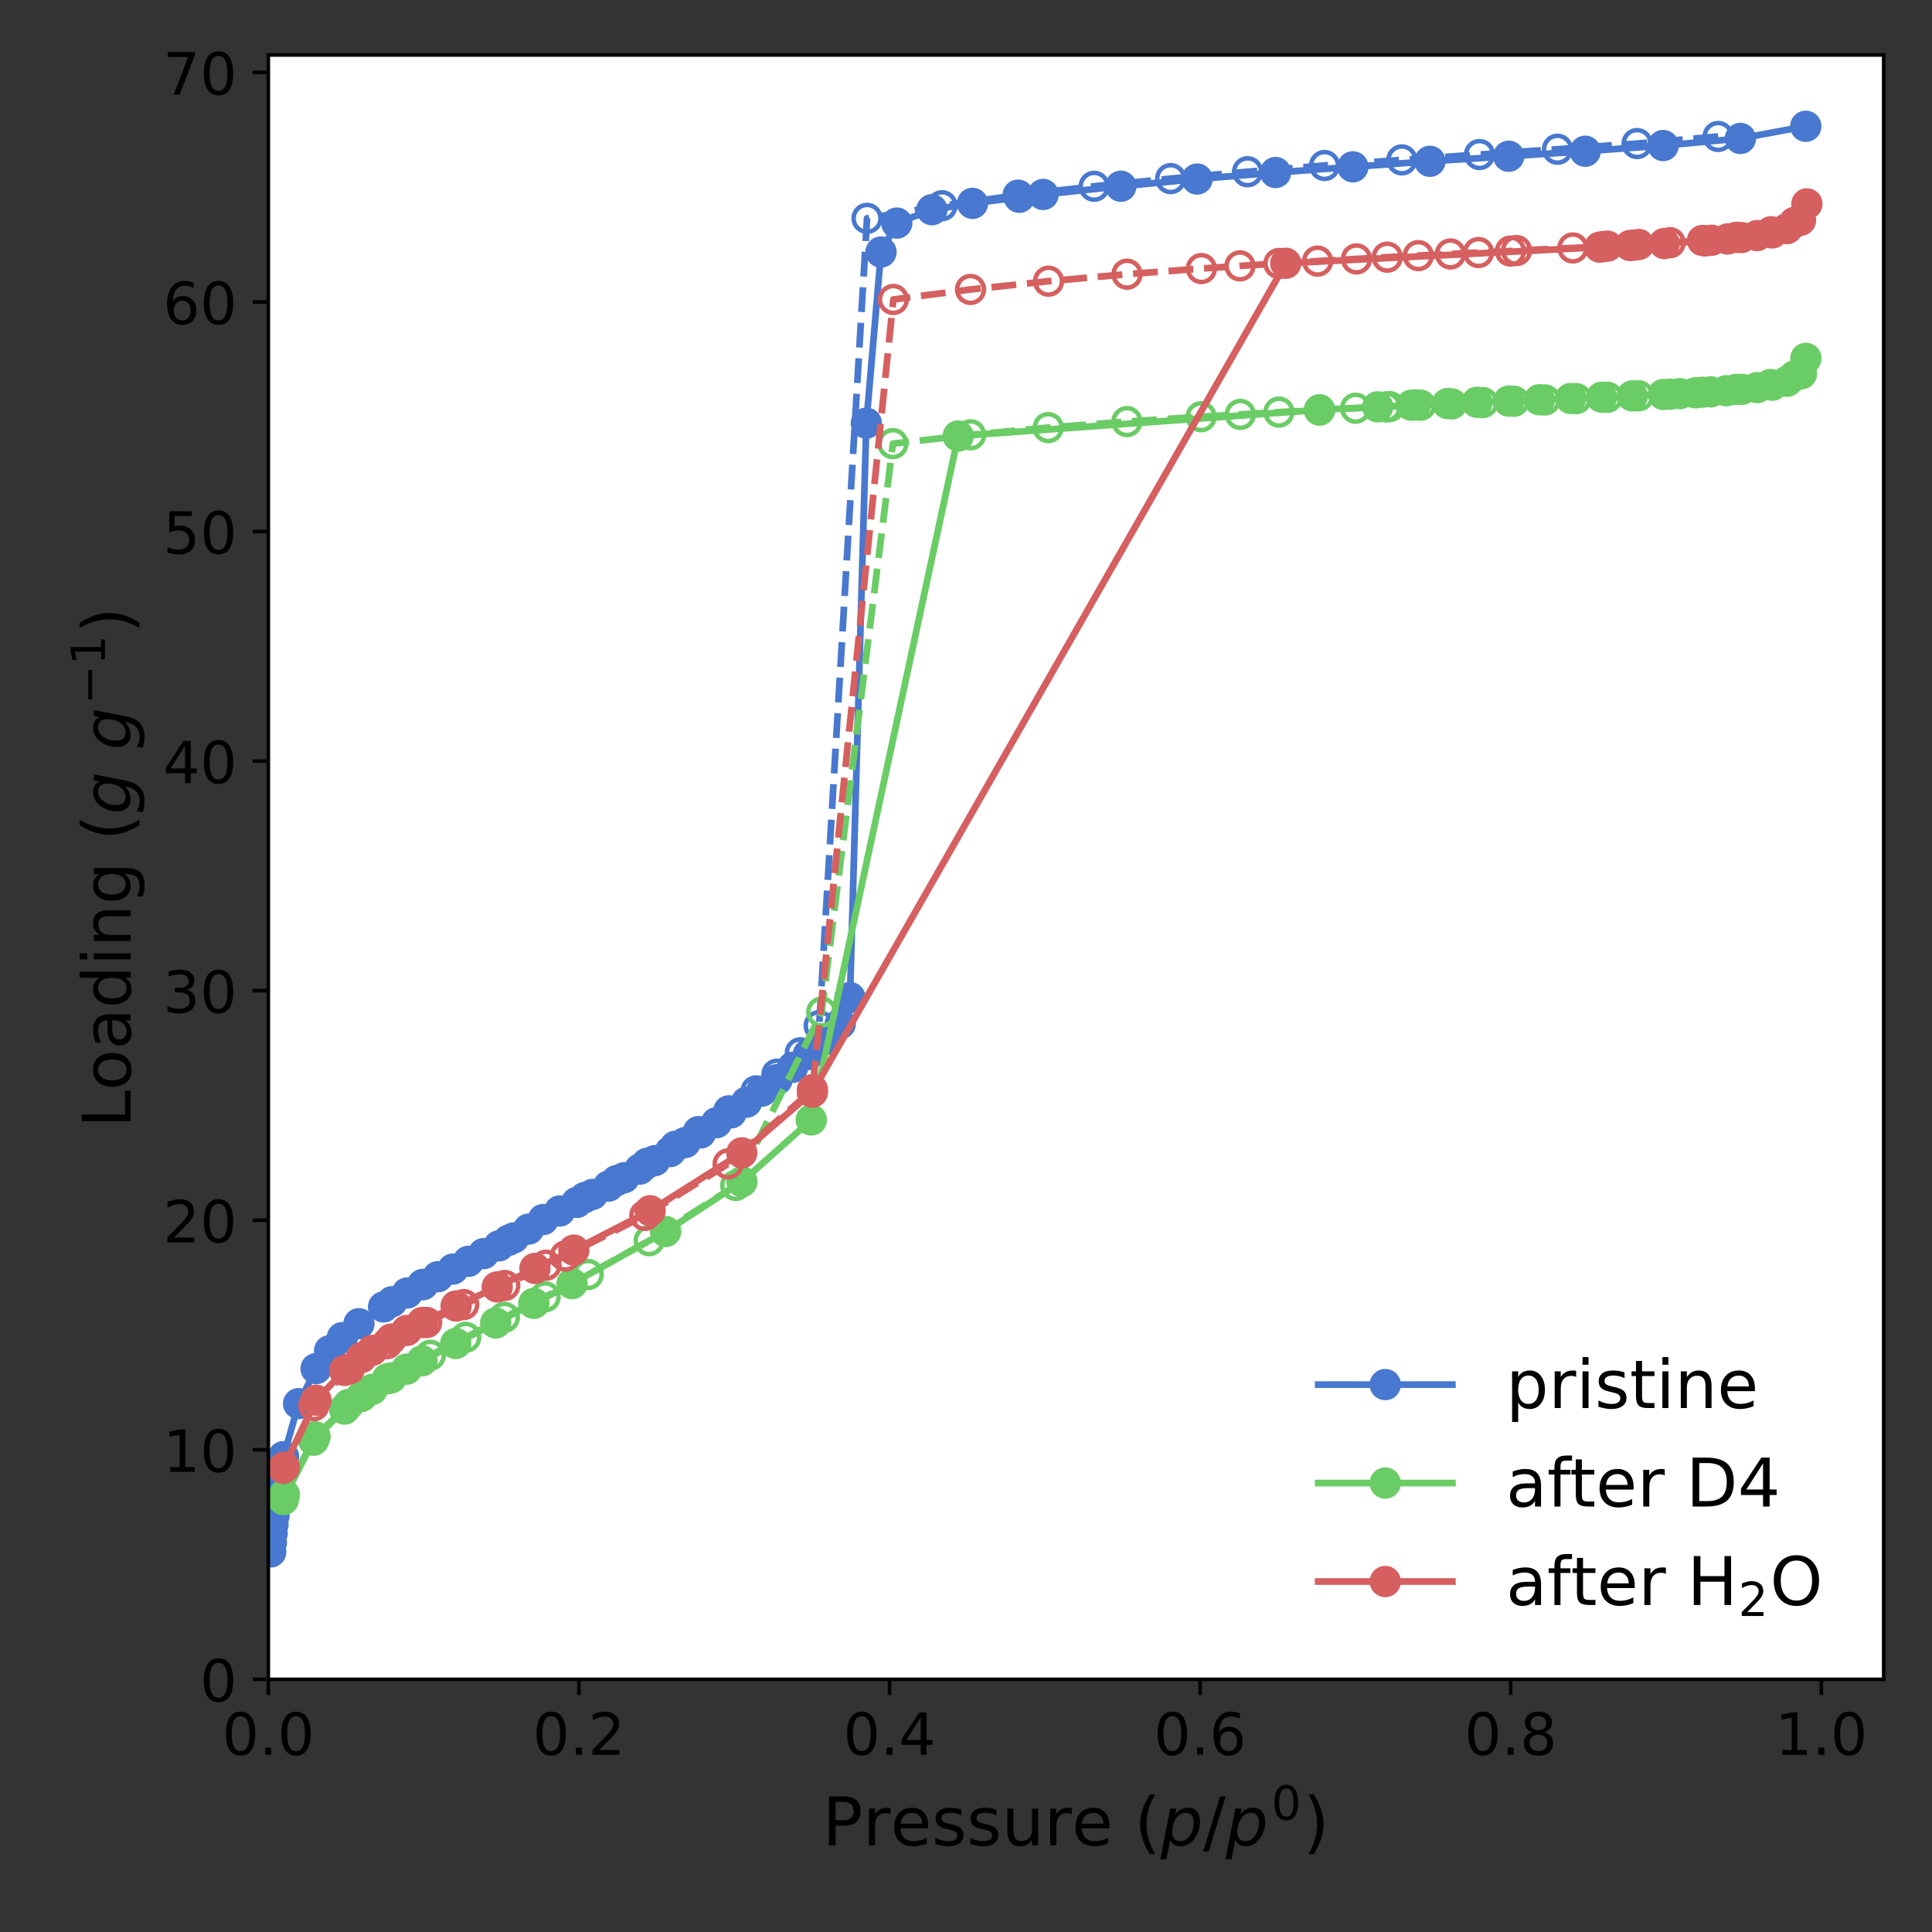 <?xml version="1.0" encoding="utf-8" standalone="no"?>
<!DOCTYPE svg PUBLIC "-//W3C//DTD SVG 1.1//EN"
  "http://www.w3.org/Graphics/SVG/1.1/DTD/svg11.dtd">
<!-- Created with matplotlib (https://matplotlib.org/) -->
<svg height="432pt" version="1.1" viewBox="0 0 432 432" width="432pt" xmlns="http://www.w3.org/2000/svg" xmlns:xlink="http://www.w3.org/1999/xlink">
 <rect x="0" y="0" width="432" height="432" fill="#333333" stroke="none"/>
 <defs>
  <style type="text/css">*{stroke-linecap:butt;stroke-linejoin:round;}</style>
 </defs>
 <g id="figure_1">
  <g id="patch_1">
   <path d="M 0 432 
L 432 432 
L 432 0 
L 0 0 
z
" style="fill:none;"/>
  </g>
  <g id="axes_1">
   <g id="patch_2">
    <path d="M 60 375.5 
L 421.2 375.5 
L 421.2 12.298 
L 60 12.298 
z
" style="fill:#ffffff;"/>
   </g>
   <g id="matplotlib.axis_1">
    <g id="xtick_1">
     <g id="line2d_1">
      <defs>
       <path d="M 0 0 
L 0 3.5 
" id="ma6c2a02200" style="stroke:#000000;stroke-width:0.8;"/>
      </defs>
      <g>
       <use style="stroke:#000000;stroke-width:0.8;" x="60" xlink:href="#ma6c2a02200" y="375.5"/>
      </g>
     </g>
     <g id="text_1">
      <!-- 0.0 -->
      <g transform="translate(49.663 392.378)scale(0.13 -0.13)">
       <defs>
        <path d="M 31.781 66.406 
Q 24.172 66.406 20.328 58.906 
Q 16.5 51.422 16.5 36.375 
Q 16.5 21.391 20.328 13.891 
Q 24.172 6.391 31.781 6.391 
Q 39.453 6.391 43.281 13.891 
Q 47.125 21.391 47.125 36.375 
Q 47.125 51.422 43.281 58.906 
Q 39.453 66.406 31.781 66.406 
z
M 31.781 74.219 
Q 44.047 74.219 50.516 64.516 
Q 56.984 54.828 56.984 36.375 
Q 56.984 17.969 50.516 8.266 
Q 44.047 -1.422 31.781 -1.422 
Q 19.531 -1.422 13.062 8.266 
Q 6.594 17.969 6.594 36.375 
Q 6.594 54.828 13.062 64.516 
Q 19.531 74.219 31.781 74.219 
z
" id="DejaVuSans-48"/>
        <path d="M 10.688 12.406 
L 21 12.406 
L 21 0 
L 10.688 0 
z
" id="DejaVuSans-46"/>
       </defs>
       <use xlink:href="#DejaVuSans-48"/>
       <use x="63.623" xlink:href="#DejaVuSans-46"/>
       <use x="95.41" xlink:href="#DejaVuSans-48"/>
      </g>
     </g>
    </g>
    <g id="xtick_2">
     <g id="line2d_2">
      <g>
       <use style="stroke:#000000;stroke-width:0.8;" x="129.45" xlink:href="#ma6c2a02200" y="375.5"/>
      </g>
     </g>
     <g id="text_2">
      <!-- 0.2 -->
      <g transform="translate(119.113 392.378)scale(0.13 -0.13)">
       <defs>
        <path d="M 19.188 8.297 
L 53.609 8.297 
L 53.609 0 
L 7.328 0 
L 7.328 8.297 
Q 12.938 14.109 22.625 23.891 
Q 32.328 33.688 34.812 36.531 
Q 39.547 41.844 41.422 45.531 
Q 43.312 49.219 43.312 52.781 
Q 43.312 58.594 39.234 62.25 
Q 35.156 65.922 28.609 65.922 
Q 23.969 65.922 18.812 64.312 
Q 13.672 62.703 7.812 59.422 
L 7.812 69.391 
Q 13.766 71.781 18.938 73 
Q 24.125 74.219 28.422 74.219 
Q 39.75 74.219 46.484 68.547 
Q 53.219 62.891 53.219 53.422 
Q 53.219 48.922 51.531 44.891 
Q 49.859 40.875 45.406 35.406 
Q 44.188 33.984 37.641 27.219 
Q 31.109 20.453 19.188 8.297 
z
" id="DejaVuSans-50"/>
       </defs>
       <use xlink:href="#DejaVuSans-48"/>
       <use x="63.623" xlink:href="#DejaVuSans-46"/>
       <use x="95.41" xlink:href="#DejaVuSans-50"/>
      </g>
     </g>
    </g>
    <g id="xtick_3">
     <g id="line2d_3">
      <g>
       <use style="stroke:#000000;stroke-width:0.8;" x="198.9" xlink:href="#ma6c2a02200" y="375.5"/>
      </g>
     </g>
     <g id="text_3">
      <!-- 0.4 -->
      <g transform="translate(188.563 392.378)scale(0.13 -0.13)">
       <defs>
        <path d="M 37.797 64.312 
L 12.891 25.391 
L 37.797 25.391 
z
M 35.203 72.906 
L 47.609 72.906 
L 47.609 25.391 
L 58.016 25.391 
L 58.016 17.188 
L 47.609 17.188 
L 47.609 0 
L 37.797 0 
L 37.797 17.188 
L 4.891 17.188 
L 4.891 26.703 
z
" id="DejaVuSans-52"/>
       </defs>
       <use xlink:href="#DejaVuSans-48"/>
       <use x="63.623" xlink:href="#DejaVuSans-46"/>
       <use x="95.41" xlink:href="#DejaVuSans-52"/>
      </g>
     </g>
    </g>
    <g id="xtick_4">
     <g id="line2d_4">
      <g>
       <use style="stroke:#000000;stroke-width:0.8;" x="268.35" xlink:href="#ma6c2a02200" y="375.5"/>
      </g>
     </g>
     <g id="text_4">
      <!-- 0.6 -->
      <g transform="translate(258.013 392.378)scale(0.13 -0.13)">
       <defs>
        <path d="M 33.016 40.375 
Q 26.375 40.375 22.484 35.828 
Q 18.609 31.297 18.609 23.391 
Q 18.609 15.531 22.484 10.953 
Q 26.375 6.391 33.016 6.391 
Q 39.656 6.391 43.531 10.953 
Q 47.406 15.531 47.406 23.391 
Q 47.406 31.297 43.531 35.828 
Q 39.656 40.375 33.016 40.375 
z
M 52.594 71.297 
L 52.594 62.312 
Q 48.875 64.062 45.094 64.984 
Q 41.312 65.922 37.594 65.922 
Q 27.828 65.922 22.672 59.328 
Q 17.531 52.734 16.797 39.406 
Q 19.672 43.656 24.016 45.922 
Q 28.375 48.188 33.594 48.188 
Q 44.578 48.188 50.953 41.516 
Q 57.328 34.859 57.328 23.391 
Q 57.328 12.156 50.688 5.359 
Q 44.047 -1.422 33.016 -1.422 
Q 20.359 -1.422 13.672 8.266 
Q 6.984 17.969 6.984 36.375 
Q 6.984 53.656 15.188 63.938 
Q 23.391 74.219 37.203 74.219 
Q 40.922 74.219 44.703 73.484 
Q 48.484 72.75 52.594 71.297 
z
" id="DejaVuSans-54"/>
       </defs>
       <use xlink:href="#DejaVuSans-48"/>
       <use x="63.623" xlink:href="#DejaVuSans-46"/>
       <use x="95.41" xlink:href="#DejaVuSans-54"/>
      </g>
     </g>
    </g>
    <g id="xtick_5">
     <g id="line2d_5">
      <g>
       <use style="stroke:#000000;stroke-width:0.8;" x="337.8" xlink:href="#ma6c2a02200" y="375.5"/>
      </g>
     </g>
     <g id="text_5">
      <!-- 0.8 -->
      <g transform="translate(327.463 392.378)scale(0.13 -0.13)">
       <defs>
        <path d="M 31.781 34.625 
Q 24.75 34.625 20.719 30.859 
Q 16.703 27.094 16.703 20.516 
Q 16.703 13.922 20.719 10.156 
Q 24.75 6.391 31.781 6.391 
Q 38.812 6.391 42.859 10.172 
Q 46.922 13.969 46.922 20.516 
Q 46.922 27.094 42.891 30.859 
Q 38.875 34.625 31.781 34.625 
z
M 21.922 38.812 
Q 15.578 40.375 12.031 44.719 
Q 8.5 49.078 8.5 55.328 
Q 8.5 64.062 14.719 69.141 
Q 20.953 74.219 31.781 74.219 
Q 42.672 74.219 48.875 69.141 
Q 55.078 64.062 55.078 55.328 
Q 55.078 49.078 51.531 44.719 
Q 48 40.375 41.703 38.812 
Q 48.828 37.156 52.797 32.312 
Q 56.781 27.484 56.781 20.516 
Q 56.781 9.906 50.312 4.234 
Q 43.844 -1.422 31.781 -1.422 
Q 19.734 -1.422 13.25 4.234 
Q 6.781 9.906 6.781 20.516 
Q 6.781 27.484 10.781 32.312 
Q 14.797 37.156 21.922 38.812 
z
M 18.312 54.391 
Q 18.312 48.734 21.844 45.562 
Q 25.391 42.391 31.781 42.391 
Q 38.141 42.391 41.719 45.562 
Q 45.312 48.734 45.312 54.391 
Q 45.312 60.062 41.719 63.234 
Q 38.141 66.406 31.781 66.406 
Q 25.391 66.406 21.844 63.234 
Q 18.312 60.062 18.312 54.391 
z
" id="DejaVuSans-56"/>
       </defs>
       <use xlink:href="#DejaVuSans-48"/>
       <use x="63.623" xlink:href="#DejaVuSans-46"/>
       <use x="95.41" xlink:href="#DejaVuSans-56"/>
      </g>
     </g>
    </g>
    <g id="xtick_6">
     <g id="line2d_6">
      <g>
       <use style="stroke:#000000;stroke-width:0.8;" x="407.25" xlink:href="#ma6c2a02200" y="375.5"/>
      </g>
     </g>
     <g id="text_6">
      <!-- 1.0 -->
      <g transform="translate(396.913 392.378)scale(0.13 -0.13)">
       <defs>
        <path d="M 12.406 8.297 
L 28.516 8.297 
L 28.516 63.922 
L 10.984 60.406 
L 10.984 69.391 
L 28.422 72.906 
L 38.281 72.906 
L 38.281 8.297 
L 54.391 8.297 
L 54.391 0 
L 12.406 0 
z
" id="DejaVuSans-49"/>
       </defs>
       <use xlink:href="#DejaVuSans-49"/>
       <use x="63.623" xlink:href="#DejaVuSans-46"/>
       <use x="95.41" xlink:href="#DejaVuSans-48"/>
      </g>
     </g>
    </g>
    <g id="text_7">
     <!-- Pressure ($p/p^0$) -->
     <g transform="translate(183.9 412.732)scale(0.15 -0.15)">
      <defs>
       <path d="M 19.672 64.797 
L 19.672 37.406 
L 32.078 37.406 
Q 38.969 37.406 42.719 40.969 
Q 46.484 44.531 46.484 51.125 
Q 46.484 57.672 42.719 61.234 
Q 38.969 64.797 32.078 64.797 
z
M 9.812 72.906 
L 32.078 72.906 
Q 44.344 72.906 50.609 67.359 
Q 56.891 61.812 56.891 51.125 
Q 56.891 40.328 50.609 34.812 
Q 44.344 29.297 32.078 29.297 
L 19.672 29.297 
L 19.672 0 
L 9.812 0 
z
" id="DejaVuSans-80"/>
       <path d="M 41.109 46.297 
Q 39.594 47.172 37.812 47.578 
Q 36.031 48 33.891 48 
Q 26.266 48 22.188 43.047 
Q 18.109 38.094 18.109 28.812 
L 18.109 0 
L 9.078 0 
L 9.078 54.688 
L 18.109 54.688 
L 18.109 46.188 
Q 20.953 51.172 25.484 53.578 
Q 30.031 56 36.531 56 
Q 37.453 56 38.578 55.875 
Q 39.703 55.766 41.062 55.516 
z
" id="DejaVuSans-114"/>
       <path d="M 56.203 29.594 
L 56.203 25.203 
L 14.891 25.203 
Q 15.484 15.922 20.484 11.062 
Q 25.484 6.203 34.422 6.203 
Q 39.594 6.203 44.453 7.469 
Q 49.312 8.734 54.109 11.281 
L 54.109 2.781 
Q 49.266 0.734 44.188 -0.344 
Q 39.109 -1.422 33.891 -1.422 
Q 20.797 -1.422 13.156 6.188 
Q 5.516 13.812 5.516 26.812 
Q 5.516 40.234 12.766 48.109 
Q 20.016 56 32.328 56 
Q 43.359 56 49.781 48.891 
Q 56.203 41.797 56.203 29.594 
z
M 47.219 32.234 
Q 47.125 39.594 43.094 43.984 
Q 39.062 48.391 32.422 48.391 
Q 24.906 48.391 20.391 44.141 
Q 15.875 39.891 15.188 32.172 
z
" id="DejaVuSans-101"/>
       <path d="M 44.281 53.078 
L 44.281 44.578 
Q 40.484 46.531 36.375 47.5 
Q 32.281 48.484 27.875 48.484 
Q 21.188 48.484 17.844 46.438 
Q 14.5 44.391 14.5 40.281 
Q 14.5 37.156 16.891 35.375 
Q 19.281 33.594 26.516 31.984 
L 29.594 31.297 
Q 39.156 29.25 43.188 25.516 
Q 47.219 21.781 47.219 15.094 
Q 47.219 7.469 41.188 3.016 
Q 35.156 -1.422 24.609 -1.422 
Q 20.219 -1.422 15.453 -0.562 
Q 10.688 0.297 5.422 2 
L 5.422 11.281 
Q 10.406 8.688 15.234 7.391 
Q 20.062 6.109 24.812 6.109 
Q 31.156 6.109 34.562 8.281 
Q 37.984 10.453 37.984 14.406 
Q 37.984 18.062 35.516 20.016 
Q 33.062 21.969 24.703 23.781 
L 21.578 24.516 
Q 13.234 26.266 9.516 29.906 
Q 5.812 33.547 5.812 39.891 
Q 5.812 47.609 11.281 51.797 
Q 16.75 56 26.812 56 
Q 31.781 56 36.172 55.266 
Q 40.578 54.547 44.281 53.078 
z
" id="DejaVuSans-115"/>
       <path d="M 8.5 21.578 
L 8.5 54.688 
L 17.484 54.688 
L 17.484 21.922 
Q 17.484 14.156 20.5 10.266 
Q 23.531 6.391 29.594 6.391 
Q 36.859 6.391 41.078 11.031 
Q 45.312 15.672 45.312 23.688 
L 45.312 54.688 
L 54.297 54.688 
L 54.297 0 
L 45.312 0 
L 45.312 8.406 
Q 42.047 3.422 37.719 1 
Q 33.406 -1.422 27.688 -1.422 
Q 18.266 -1.422 13.375 4.438 
Q 8.5 10.297 8.5 21.578 
z
M 31.109 56 
z
" id="DejaVuSans-117"/>
       <path id="DejaVuSans-32"/>
       <path d="M 31 75.875 
Q 24.469 64.656 21.281 53.656 
Q 18.109 42.672 18.109 31.391 
Q 18.109 20.125 21.312 9.062 
Q 24.516 -2 31 -13.188 
L 23.188 -13.188 
Q 15.875 -1.703 12.234 9.375 
Q 8.594 20.453 8.594 31.391 
Q 8.594 42.281 12.203 53.312 
Q 15.828 64.359 23.188 75.875 
z
" id="DejaVuSans-40"/>
       <path d="M 49.609 33.688 
Q 49.609 40.875 46.484 44.672 
Q 43.359 48.484 37.5 48.484 
Q 33.5 48.484 29.859 46.438 
Q 26.219 44.391 23.391 40.484 
Q 20.609 36.625 18.938 31.156 
Q 17.281 25.688 17.281 20.312 
Q 17.281 13.484 20.406 9.797 
Q 23.531 6.109 29.297 6.109 
Q 33.547 6.109 37.188 8.109 
Q 40.828 10.109 43.406 13.922 
Q 46.188 17.922 47.891 23.344 
Q 49.609 28.766 49.609 33.688 
z
M 21.781 46.391 
Q 25.391 51.125 30.297 53.562 
Q 35.203 56 41.219 56 
Q 49.609 56 54.25 50.5 
Q 58.891 45.016 58.891 35.109 
Q 58.891 27 56 19.656 
Q 53.125 12.312 47.703 6.5 
Q 44.094 2.641 39.547 0.609 
Q 35.016 -1.422 29.984 -1.422 
Q 24.172 -1.422 20.219 1 
Q 16.266 3.422 14.312 8.203 
L 8.688 -20.797 
L -0.297 -20.797 
L 14.406 54.688 
L 23.391 54.688 
z
" id="DejaVuSans-Oblique-112"/>
       <path d="M 25.391 72.906 
L 33.688 72.906 
L 8.297 -9.281 
L 0 -9.281 
z
" id="DejaVuSans-47"/>
       <path d="M 8.016 75.875 
L 15.828 75.875 
Q 23.141 64.359 26.781 53.312 
Q 30.422 42.281 30.422 31.391 
Q 30.422 20.453 26.781 9.375 
Q 23.141 -1.703 15.828 -13.188 
L 8.016 -13.188 
Q 14.5 -2 17.703 9.062 
Q 20.906 20.125 20.906 31.391 
Q 20.906 42.672 17.703 53.656 
Q 14.5 64.656 8.016 75.875 
z
" id="DejaVuSans-41"/>
      </defs>
      <use transform="translate(0 0.766)" xlink:href="#DejaVuSans-80"/>
      <use transform="translate(60.303 0.766)" xlink:href="#DejaVuSans-114"/>
      <use transform="translate(101.416 0.766)" xlink:href="#DejaVuSans-101"/>
      <use transform="translate(162.939 0.766)" xlink:href="#DejaVuSans-115"/>
      <use transform="translate(215.039 0.766)" xlink:href="#DejaVuSans-115"/>
      <use transform="translate(267.139 0.766)" xlink:href="#DejaVuSans-117"/>
      <use transform="translate(330.518 0.766)" xlink:href="#DejaVuSans-114"/>
      <use transform="translate(371.631 0.766)" xlink:href="#DejaVuSans-101"/>
      <use transform="translate(433.154 0.766)" xlink:href="#DejaVuSans-32"/>
      <use transform="translate(464.941 0.766)" xlink:href="#DejaVuSans-40"/>
      <use transform="translate(503.955 0.766)" xlink:href="#DejaVuSans-Oblique-112"/>
      <use transform="translate(567.432 0.766)" xlink:href="#DejaVuSans-47"/>
      <use transform="translate(601.123 0.766)" xlink:href="#DejaVuSans-Oblique-112"/>
      <use transform="translate(669.25 39.047)scale(0.7)" xlink:href="#DejaVuSans-48"/>
      <use transform="translate(716.52 0.766)" xlink:href="#DejaVuSans-41"/>
     </g>
    </g>
   </g>
   <g id="matplotlib.axis_2">
    <g id="ytick_1">
     <g id="line2d_7">
      <defs>
       <path d="M 0 0 
L -3.5 0 
" id="mb583b7cf20" style="stroke:#000000;stroke-width:0.8;"/>
      </defs>
      <g>
       <use style="stroke:#000000;stroke-width:0.8;" x="60" xlink:href="#mb583b7cf20" y="375.5"/>
      </g>
     </g>
     <g id="text_8">
      <!-- 0 -->
      <g transform="translate(44.729 380.439)scale(0.13 -0.13)">
       <use xlink:href="#DejaVuSans-48"/>
      </g>
     </g>
    </g>
    <g id="ytick_2">
     <g id="line2d_8">
      <g>
       <use style="stroke:#000000;stroke-width:0.8;" x="60" xlink:href="#mb583b7cf20" y="324.171"/>
      </g>
     </g>
     <g id="text_9">
      <!-- 10 -->
      <g transform="translate(36.458 329.11)scale(0.13 -0.13)">
       <use xlink:href="#DejaVuSans-49"/>
       <use x="63.623" xlink:href="#DejaVuSans-48"/>
      </g>
     </g>
    </g>
    <g id="ytick_3">
     <g id="line2d_9">
      <g>
       <use style="stroke:#000000;stroke-width:0.8;" x="60" xlink:href="#mb583b7cf20" y="272.842"/>
      </g>
     </g>
     <g id="text_10">
      <!-- 20 -->
      <g transform="translate(36.458 277.781)scale(0.13 -0.13)">
       <use xlink:href="#DejaVuSans-50"/>
       <use x="63.623" xlink:href="#DejaVuSans-48"/>
      </g>
     </g>
    </g>
    <g id="ytick_4">
     <g id="line2d_10">
      <g>
       <use style="stroke:#000000;stroke-width:0.8;" x="60" xlink:href="#mb583b7cf20" y="221.513"/>
      </g>
     </g>
     <g id="text_11">
      <!-- 30 -->
      <g transform="translate(36.458 226.452)scale(0.13 -0.13)">
       <defs>
        <path d="M 40.578 39.312 
Q 47.656 37.797 51.625 33 
Q 55.609 28.219 55.609 21.188 
Q 55.609 10.406 48.188 4.484 
Q 40.766 -1.422 27.094 -1.422 
Q 22.516 -1.422 17.656 -0.516 
Q 12.797 0.391 7.625 2.203 
L 7.625 11.719 
Q 11.719 9.328 16.594 8.109 
Q 21.484 6.891 26.812 6.891 
Q 36.078 6.891 40.938 10.547 
Q 45.797 14.203 45.797 21.188 
Q 45.797 27.641 41.281 31.266 
Q 36.766 34.906 28.719 34.906 
L 20.219 34.906 
L 20.219 43.016 
L 29.109 43.016 
Q 36.375 43.016 40.234 45.922 
Q 44.094 48.828 44.094 54.297 
Q 44.094 59.906 40.109 62.906 
Q 36.141 65.922 28.719 65.922 
Q 24.656 65.922 20.016 65.031 
Q 15.375 64.156 9.812 62.312 
L 9.812 71.094 
Q 15.438 72.656 20.344 73.438 
Q 25.25 74.219 29.594 74.219 
Q 40.828 74.219 47.359 69.109 
Q 53.906 64.016 53.906 55.328 
Q 53.906 49.266 50.438 45.094 
Q 46.969 40.922 40.578 39.312 
z
" id="DejaVuSans-51"/>
       </defs>
       <use xlink:href="#DejaVuSans-51"/>
       <use x="63.623" xlink:href="#DejaVuSans-48"/>
      </g>
     </g>
    </g>
    <g id="ytick_5">
     <g id="line2d_11">
      <g>
       <use style="stroke:#000000;stroke-width:0.8;" x="60" xlink:href="#mb583b7cf20" y="170.184"/>
      </g>
     </g>
     <g id="text_12">
      <!-- 40 -->
      <g transform="translate(36.458 175.123)scale(0.13 -0.13)">
       <use xlink:href="#DejaVuSans-52"/>
       <use x="63.623" xlink:href="#DejaVuSans-48"/>
      </g>
     </g>
    </g>
    <g id="ytick_6">
     <g id="line2d_12">
      <g>
       <use style="stroke:#000000;stroke-width:0.8;" x="60" xlink:href="#mb583b7cf20" y="118.856"/>
      </g>
     </g>
     <g id="text_13">
      <!-- 50 -->
      <g transform="translate(36.458 123.794)scale(0.13 -0.13)">
       <defs>
        <path d="M 10.797 72.906 
L 49.516 72.906 
L 49.516 64.594 
L 19.828 64.594 
L 19.828 46.734 
Q 21.969 47.469 24.109 47.828 
Q 26.266 48.188 28.422 48.188 
Q 40.625 48.188 47.75 41.5 
Q 54.891 34.812 54.891 23.391 
Q 54.891 11.625 47.562 5.094 
Q 40.234 -1.422 26.906 -1.422 
Q 22.312 -1.422 17.547 -0.641 
Q 12.797 0.141 7.719 1.703 
L 7.719 11.625 
Q 12.109 9.234 16.797 8.062 
Q 21.484 6.891 26.703 6.891 
Q 35.156 6.891 40.078 11.328 
Q 45.016 15.766 45.016 23.391 
Q 45.016 31 40.078 35.438 
Q 35.156 39.891 26.703 39.891 
Q 22.75 39.891 18.812 39.016 
Q 14.891 38.141 10.797 36.281 
z
" id="DejaVuSans-53"/>
       </defs>
       <use xlink:href="#DejaVuSans-53"/>
       <use x="63.623" xlink:href="#DejaVuSans-48"/>
      </g>
     </g>
    </g>
    <g id="ytick_7">
     <g id="line2d_13">
      <g>
       <use style="stroke:#000000;stroke-width:0.8;" x="60" xlink:href="#mb583b7cf20" y="67.527"/>
      </g>
     </g>
     <g id="text_14">
      <!-- 60 -->
      <g transform="translate(36.458 72.466)scale(0.13 -0.13)">
       <use xlink:href="#DejaVuSans-54"/>
       <use x="63.623" xlink:href="#DejaVuSans-48"/>
      </g>
     </g>
    </g>
    <g id="ytick_8">
     <g id="line2d_14">
      <g>
       <use style="stroke:#000000;stroke-width:0.8;" x="60" xlink:href="#mb583b7cf20" y="16.198"/>
      </g>
     </g>
     <g id="text_15">
      <!-- 70 -->
      <g transform="translate(36.458 21.137)scale(0.13 -0.13)">
       <defs>
        <path d="M 8.203 72.906 
L 55.078 72.906 
L 55.078 68.703 
L 28.609 0 
L 18.312 0 
L 43.219 64.594 
L 8.203 64.594 
z
" id="DejaVuSans-55"/>
       </defs>
       <use xlink:href="#DejaVuSans-55"/>
       <use x="63.623" xlink:href="#DejaVuSans-48"/>
      </g>
     </g>
    </g>
    <g id="text_16">
     <!-- Loading ($g\ g^{-1}$) -->
     <g transform="translate(29.308 252.174)rotate(-90)scale(0.15 -0.15)">
      <defs>
       <path d="M 9.812 72.906 
L 19.672 72.906 
L 19.672 8.297 
L 55.172 8.297 
L 55.172 0 
L 9.812 0 
z
" id="DejaVuSans-76"/>
       <path d="M 30.609 48.391 
Q 23.391 48.391 19.188 42.75 
Q 14.984 37.109 14.984 27.297 
Q 14.984 17.484 19.156 11.844 
Q 23.344 6.203 30.609 6.203 
Q 37.797 6.203 41.984 11.859 
Q 46.188 17.531 46.188 27.297 
Q 46.188 37.016 41.984 42.703 
Q 37.797 48.391 30.609 48.391 
z
M 30.609 56 
Q 42.328 56 49.016 48.375 
Q 55.719 40.766 55.719 27.297 
Q 55.719 13.875 49.016 6.219 
Q 42.328 -1.422 30.609 -1.422 
Q 18.844 -1.422 12.172 6.219 
Q 5.516 13.875 5.516 27.297 
Q 5.516 40.766 12.172 48.375 
Q 18.844 56 30.609 56 
z
" id="DejaVuSans-111"/>
       <path d="M 34.281 27.484 
Q 23.391 27.484 19.188 25 
Q 14.984 22.516 14.984 16.5 
Q 14.984 11.719 18.141 8.906 
Q 21.297 6.109 26.703 6.109 
Q 34.188 6.109 38.703 11.406 
Q 43.219 16.703 43.219 25.484 
L 43.219 27.484 
z
M 52.203 31.203 
L 52.203 0 
L 43.219 0 
L 43.219 8.297 
Q 40.141 3.328 35.547 0.953 
Q 30.953 -1.422 24.312 -1.422 
Q 15.922 -1.422 10.953 3.297 
Q 6 8.016 6 15.922 
Q 6 25.141 12.172 29.828 
Q 18.359 34.516 30.609 34.516 
L 43.219 34.516 
L 43.219 35.406 
Q 43.219 41.609 39.141 45 
Q 35.062 48.391 27.688 48.391 
Q 23 48.391 18.547 47.266 
Q 14.109 46.141 10.016 43.891 
L 10.016 52.203 
Q 14.938 54.109 19.578 55.047 
Q 24.219 56 28.609 56 
Q 40.484 56 46.344 49.844 
Q 52.203 43.703 52.203 31.203 
z
" id="DejaVuSans-97"/>
       <path d="M 45.406 46.391 
L 45.406 75.984 
L 54.391 75.984 
L 54.391 0 
L 45.406 0 
L 45.406 8.203 
Q 42.578 3.328 38.25 0.953 
Q 33.938 -1.422 27.875 -1.422 
Q 17.969 -1.422 11.734 6.484 
Q 5.516 14.406 5.516 27.297 
Q 5.516 40.188 11.734 48.094 
Q 17.969 56 27.875 56 
Q 33.938 56 38.25 53.625 
Q 42.578 51.266 45.406 46.391 
z
M 14.797 27.297 
Q 14.797 17.391 18.875 11.75 
Q 22.953 6.109 30.078 6.109 
Q 37.203 6.109 41.297 11.75 
Q 45.406 17.391 45.406 27.297 
Q 45.406 37.203 41.297 42.844 
Q 37.203 48.484 30.078 48.484 
Q 22.953 48.484 18.875 42.844 
Q 14.797 37.203 14.797 27.297 
z
" id="DejaVuSans-100"/>
       <path d="M 9.422 54.688 
L 18.406 54.688 
L 18.406 0 
L 9.422 0 
z
M 9.422 75.984 
L 18.406 75.984 
L 18.406 64.594 
L 9.422 64.594 
z
" id="DejaVuSans-105"/>
       <path d="M 54.891 33.016 
L 54.891 0 
L 45.906 0 
L 45.906 32.719 
Q 45.906 40.484 42.875 44.328 
Q 39.844 48.188 33.797 48.188 
Q 26.516 48.188 22.312 43.547 
Q 18.109 38.922 18.109 30.906 
L 18.109 0 
L 9.078 0 
L 9.078 54.688 
L 18.109 54.688 
L 18.109 46.188 
Q 21.344 51.125 25.703 53.562 
Q 30.078 56 35.797 56 
Q 45.219 56 50.047 50.172 
Q 54.891 44.344 54.891 33.016 
z
" id="DejaVuSans-110"/>
       <path d="M 45.406 27.984 
Q 45.406 37.75 41.375 43.109 
Q 37.359 48.484 30.078 48.484 
Q 22.859 48.484 18.828 43.109 
Q 14.797 37.75 14.797 27.984 
Q 14.797 18.266 18.828 12.891 
Q 22.859 7.516 30.078 7.516 
Q 37.359 7.516 41.375 12.891 
Q 45.406 18.266 45.406 27.984 
z
M 54.391 6.781 
Q 54.391 -7.172 48.188 -13.984 
Q 42 -20.797 29.203 -20.797 
Q 24.469 -20.797 20.266 -20.094 
Q 16.062 -19.391 12.109 -17.922 
L 12.109 -9.188 
Q 16.062 -11.328 19.922 -12.344 
Q 23.781 -13.375 27.781 -13.375 
Q 36.625 -13.375 41.016 -8.766 
Q 45.406 -4.156 45.406 5.172 
L 45.406 9.625 
Q 42.625 4.781 38.281 2.391 
Q 33.938 0 27.875 0 
Q 17.828 0 11.672 7.656 
Q 5.516 15.328 5.516 27.984 
Q 5.516 40.672 11.672 48.328 
Q 17.828 56 27.875 56 
Q 33.938 56 38.281 53.609 
Q 42.625 51.219 45.406 46.391 
L 45.406 54.688 
L 54.391 54.688 
z
" id="DejaVuSans-103"/>
       <path d="M 59.625 54.688 
L 50.297 6.781 
Q 47.609 -7.125 40.016 -13.953 
Q 32.422 -20.797 19.578 -20.797 
Q 14.844 -20.797 10.781 -20.094 
Q 6.734 -19.391 3.219 -17.922 
L 4.891 -9.188 
Q 8.203 -11.328 11.906 -12.344 
Q 15.625 -13.375 19.828 -13.375 
Q 28.375 -13.375 33.859 -8.703 
Q 39.359 -4.047 41.109 4.688 
L 41.891 8.797 
Q 38.141 4.5 33.156 2.25 
Q 28.172 0 22.406 0 
Q 14.109 0 9.344 5.484 
Q 4.594 10.984 4.594 20.609 
Q 4.594 28.172 7.469 35.422 
Q 10.359 42.672 15.578 48.297 
Q 19.047 52 23.656 54 
Q 28.266 56 33.297 56 
Q 38.812 56 42.906 53.438 
Q 47.016 50.875 49.031 46.188 
L 50.594 54.688 
z
M 46.094 34.625 
Q 46.094 41.266 42.969 44.875 
Q 39.844 48.484 34.078 48.484 
Q 30.516 48.484 27.297 47.062 
Q 24.078 45.656 21.781 43.109 
Q 18.062 38.922 15.984 33.234 
Q 13.922 27.547 13.922 21.484 
Q 13.922 14.75 17.062 11.125 
Q 20.219 7.516 26.125 7.516 
Q 34.672 7.516 40.375 15.25 
Q 46.094 23 46.094 34.625 
z
" id="DejaVuSans-Oblique-103"/>
       <path d="M 10.594 35.5 
L 73.188 35.5 
L 73.188 27.203 
L 10.594 27.203 
z
" id="DejaVuSans-8722"/>
      </defs>
      <use transform="translate(0 0.684)" xlink:href="#DejaVuSans-76"/>
      <use transform="translate(55.713 0.684)" xlink:href="#DejaVuSans-111"/>
      <use transform="translate(116.895 0.684)" xlink:href="#DejaVuSans-97"/>
      <use transform="translate(178.174 0.684)" xlink:href="#DejaVuSans-100"/>
      <use transform="translate(241.65 0.684)" xlink:href="#DejaVuSans-105"/>
      <use transform="translate(269.434 0.684)" xlink:href="#DejaVuSans-110"/>
      <use transform="translate(332.812 0.684)" xlink:href="#DejaVuSans-103"/>
      <use transform="translate(396.289 0.684)" xlink:href="#DejaVuSans-32"/>
      <use transform="translate(428.076 0.684)" xlink:href="#DejaVuSans-40"/>
      <use transform="translate(467.09 0.684)" xlink:href="#DejaVuSans-Oblique-103"/>
      <use transform="translate(563.037 0.684)" xlink:href="#DejaVuSans-Oblique-103"/>
      <use transform="translate(631.163 38.966)scale(0.7)" xlink:href="#DejaVuSans-8722"/>
      <use transform="translate(689.816 38.966)scale(0.7)" xlink:href="#DejaVuSans-49"/>
      <use transform="translate(737.086 0.684)" xlink:href="#DejaVuSans-41"/>
     </g>
    </g>
   </g>
   <g id="line2d_15">
    <path clip-path="url(#p8b8ec28a8c)" d="M 60.538 347.01 
L 60.682 344.943 
L 60.851 342.902 
L 61.041 340.876 
L 61.258 338.892 
L 61.493 336.934 
L 61.755 334.994 
L 62.039 333.086 
L 62.345 331.205 
L 62.676 329.345 
L 63.02 327.515 
L 63.394 325.705 
L 66.766 313.856 
L 70.678 306.026 
L 73.699 302.023 
L 76.542 299.098 
L 80.26 295.987 
L 85.767 292.227 
L 87.646 291.073 
L 91.062 289.111 
L 94.469 287.265 
L 97.919 285.474 
L 101.284 283.767 
L 104.71 282.045 
L 108.146 280.316 
L 111.548 278.582 
L 114.874 276.793 
L 118.181 274.842 
L 121.452 272.703 
L 125.15 270.783 
L 128.973 268.868 
L 132.492 267.076 
L 136.061 265.225 
L 139.546 263.352 
L 143.059 261.418 
L 146.426 259.513 
L 149.868 257.492 
L 153.195 255.482 
L 156.657 253.325 
L 160.194 251.044 
L 163.47 248.845 
L 166.919 246.455 
L 170.34 243.985 
L 173.764 241.405 
L 177.243 238.644 
L 180.727 235.809 
L 184.477 232.491 
L 187.894 228.913 
L 190.055 223.059 
L 193.712 94.62 
L 197.002 56.352 
L 200.522 49.884 
L 208.384 46.888 
L 217.453 45.472 
L 227.912 44.11 
L 233.243 43.481 
L 250.628 41.644 
L 267.677 40.033 
L 285.222 38.581 
L 302.507 37.304 
L 319.732 36.065 
L 337.355 34.937 
L 354.456 33.814 
L 371.89 32.545 
L 389.159 30.961 
L 403.776 28.237 
" style="fill:none;stroke:#4878cf;stroke-linecap:square;stroke-width:1.5;"/>
    <defs>
     <path d="M 0 3 
C 0.796 3 1.559 2.684 2.121 2.121 
C 2.684 1.559 3 0.796 3 0 
C 3 -0.796 2.684 -1.559 2.121 -2.121 
C 1.559 -2.684 0.796 -3 0 -3 
C -0.796 -3 -1.559 -2.684 -2.121 -2.121 
C -2.684 -1.559 -3 -0.796 -3 0 
C -3 0.796 -2.684 1.559 -2.121 2.121 
C -1.559 2.684 -0.796 3 0 3 
z
" id="m3cd85cc5d9" style="stroke:#4878cf;"/>
    </defs>
    <g clip-path="url(#p8b8ec28a8c)">
     <use style="fill:#4878cf;stroke:#4878cf;" x="60.538" xlink:href="#m3cd85cc5d9" y="347.01"/>
     <use style="fill:#4878cf;stroke:#4878cf;" x="60.682" xlink:href="#m3cd85cc5d9" y="344.943"/>
     <use style="fill:#4878cf;stroke:#4878cf;" x="60.851" xlink:href="#m3cd85cc5d9" y="342.902"/>
     <use style="fill:#4878cf;stroke:#4878cf;" x="61.041" xlink:href="#m3cd85cc5d9" y="340.876"/>
     <use style="fill:#4878cf;stroke:#4878cf;" x="61.258" xlink:href="#m3cd85cc5d9" y="338.892"/>
     <use style="fill:#4878cf;stroke:#4878cf;" x="61.493" xlink:href="#m3cd85cc5d9" y="336.934"/>
     <use style="fill:#4878cf;stroke:#4878cf;" x="61.755" xlink:href="#m3cd85cc5d9" y="334.994"/>
     <use style="fill:#4878cf;stroke:#4878cf;" x="62.039" xlink:href="#m3cd85cc5d9" y="333.086"/>
     <use style="fill:#4878cf;stroke:#4878cf;" x="62.345" xlink:href="#m3cd85cc5d9" y="331.205"/>
     <use style="fill:#4878cf;stroke:#4878cf;" x="62.676" xlink:href="#m3cd85cc5d9" y="329.345"/>
     <use style="fill:#4878cf;stroke:#4878cf;" x="63.02" xlink:href="#m3cd85cc5d9" y="327.515"/>
     <use style="fill:#4878cf;stroke:#4878cf;" x="63.394" xlink:href="#m3cd85cc5d9" y="325.705"/>
     <use style="fill:#4878cf;stroke:#4878cf;" x="66.766" xlink:href="#m3cd85cc5d9" y="313.856"/>
     <use style="fill:#4878cf;stroke:#4878cf;" x="70.678" xlink:href="#m3cd85cc5d9" y="306.026"/>
     <use style="fill:#4878cf;stroke:#4878cf;" x="73.699" xlink:href="#m3cd85cc5d9" y="302.023"/>
     <use style="fill:#4878cf;stroke:#4878cf;" x="76.542" xlink:href="#m3cd85cc5d9" y="299.098"/>
     <use style="fill:#4878cf;stroke:#4878cf;" x="80.26" xlink:href="#m3cd85cc5d9" y="295.987"/>
     <use style="fill:#4878cf;stroke:#4878cf;" x="85.767" xlink:href="#m3cd85cc5d9" y="292.227"/>
     <use style="fill:#4878cf;stroke:#4878cf;" x="87.646" xlink:href="#m3cd85cc5d9" y="291.073"/>
     <use style="fill:#4878cf;stroke:#4878cf;" x="91.062" xlink:href="#m3cd85cc5d9" y="289.111"/>
     <use style="fill:#4878cf;stroke:#4878cf;" x="94.469" xlink:href="#m3cd85cc5d9" y="287.265"/>
     <use style="fill:#4878cf;stroke:#4878cf;" x="97.919" xlink:href="#m3cd85cc5d9" y="285.474"/>
     <use style="fill:#4878cf;stroke:#4878cf;" x="101.284" xlink:href="#m3cd85cc5d9" y="283.767"/>
     <use style="fill:#4878cf;stroke:#4878cf;" x="104.71" xlink:href="#m3cd85cc5d9" y="282.045"/>
     <use style="fill:#4878cf;stroke:#4878cf;" x="108.146" xlink:href="#m3cd85cc5d9" y="280.316"/>
     <use style="fill:#4878cf;stroke:#4878cf;" x="111.548" xlink:href="#m3cd85cc5d9" y="278.582"/>
     <use style="fill:#4878cf;stroke:#4878cf;" x="114.874" xlink:href="#m3cd85cc5d9" y="276.793"/>
     <use style="fill:#4878cf;stroke:#4878cf;" x="118.181" xlink:href="#m3cd85cc5d9" y="274.842"/>
     <use style="fill:#4878cf;stroke:#4878cf;" x="121.452" xlink:href="#m3cd85cc5d9" y="272.703"/>
     <use style="fill:#4878cf;stroke:#4878cf;" x="125.15" xlink:href="#m3cd85cc5d9" y="270.783"/>
     <use style="fill:#4878cf;stroke:#4878cf;" x="128.973" xlink:href="#m3cd85cc5d9" y="268.868"/>
     <use style="fill:#4878cf;stroke:#4878cf;" x="132.492" xlink:href="#m3cd85cc5d9" y="267.076"/>
     <use style="fill:#4878cf;stroke:#4878cf;" x="136.061" xlink:href="#m3cd85cc5d9" y="265.225"/>
     <use style="fill:#4878cf;stroke:#4878cf;" x="139.546" xlink:href="#m3cd85cc5d9" y="263.352"/>
     <use style="fill:#4878cf;stroke:#4878cf;" x="143.059" xlink:href="#m3cd85cc5d9" y="261.418"/>
     <use style="fill:#4878cf;stroke:#4878cf;" x="146.426" xlink:href="#m3cd85cc5d9" y="259.513"/>
     <use style="fill:#4878cf;stroke:#4878cf;" x="149.868" xlink:href="#m3cd85cc5d9" y="257.492"/>
     <use style="fill:#4878cf;stroke:#4878cf;" x="153.195" xlink:href="#m3cd85cc5d9" y="255.482"/>
     <use style="fill:#4878cf;stroke:#4878cf;" x="156.657" xlink:href="#m3cd85cc5d9" y="253.325"/>
     <use style="fill:#4878cf;stroke:#4878cf;" x="160.194" xlink:href="#m3cd85cc5d9" y="251.044"/>
     <use style="fill:#4878cf;stroke:#4878cf;" x="163.47" xlink:href="#m3cd85cc5d9" y="248.845"/>
     <use style="fill:#4878cf;stroke:#4878cf;" x="166.919" xlink:href="#m3cd85cc5d9" y="246.455"/>
     <use style="fill:#4878cf;stroke:#4878cf;" x="170.34" xlink:href="#m3cd85cc5d9" y="243.985"/>
     <use style="fill:#4878cf;stroke:#4878cf;" x="173.764" xlink:href="#m3cd85cc5d9" y="241.405"/>
     <use style="fill:#4878cf;stroke:#4878cf;" x="177.243" xlink:href="#m3cd85cc5d9" y="238.644"/>
     <use style="fill:#4878cf;stroke:#4878cf;" x="180.727" xlink:href="#m3cd85cc5d9" y="235.809"/>
     <use style="fill:#4878cf;stroke:#4878cf;" x="184.477" xlink:href="#m3cd85cc5d9" y="232.491"/>
     <use style="fill:#4878cf;stroke:#4878cf;" x="187.894" xlink:href="#m3cd85cc5d9" y="228.913"/>
     <use style="fill:#4878cf;stroke:#4878cf;" x="190.055" xlink:href="#m3cd85cc5d9" y="223.059"/>
     <use style="fill:#4878cf;stroke:#4878cf;" x="193.712" xlink:href="#m3cd85cc5d9" y="94.62"/>
     <use style="fill:#4878cf;stroke:#4878cf;" x="197.002" xlink:href="#m3cd85cc5d9" y="56.352"/>
     <use style="fill:#4878cf;stroke:#4878cf;" x="200.522" xlink:href="#m3cd85cc5d9" y="49.884"/>
     <use style="fill:#4878cf;stroke:#4878cf;" x="208.384" xlink:href="#m3cd85cc5d9" y="46.888"/>
     <use style="fill:#4878cf;stroke:#4878cf;" x="217.453" xlink:href="#m3cd85cc5d9" y="45.472"/>
     <use style="fill:#4878cf;stroke:#4878cf;" x="227.912" xlink:href="#m3cd85cc5d9" y="44.11"/>
     <use style="fill:#4878cf;stroke:#4878cf;" x="233.243" xlink:href="#m3cd85cc5d9" y="43.481"/>
     <use style="fill:#4878cf;stroke:#4878cf;" x="250.628" xlink:href="#m3cd85cc5d9" y="41.644"/>
     <use style="fill:#4878cf;stroke:#4878cf;" x="267.677" xlink:href="#m3cd85cc5d9" y="40.033"/>
     <use style="fill:#4878cf;stroke:#4878cf;" x="285.222" xlink:href="#m3cd85cc5d9" y="38.581"/>
     <use style="fill:#4878cf;stroke:#4878cf;" x="302.507" xlink:href="#m3cd85cc5d9" y="37.304"/>
     <use style="fill:#4878cf;stroke:#4878cf;" x="319.732" xlink:href="#m3cd85cc5d9" y="36.065"/>
     <use style="fill:#4878cf;stroke:#4878cf;" x="337.355" xlink:href="#m3cd85cc5d9" y="34.937"/>
     <use style="fill:#4878cf;stroke:#4878cf;" x="354.456" xlink:href="#m3cd85cc5d9" y="33.814"/>
     <use style="fill:#4878cf;stroke:#4878cf;" x="371.89" xlink:href="#m3cd85cc5d9" y="32.545"/>
     <use style="fill:#4878cf;stroke:#4878cf;" x="389.159" xlink:href="#m3cd85cc5d9" y="30.961"/>
     <use style="fill:#4878cf;stroke:#4878cf;" x="403.776" xlink:href="#m3cd85cc5d9" y="28.237"/>
    </g>
   </g>
   <g id="line2d_16">
    <path clip-path="url(#p8b8ec28a8c)" d="M 384.177 30.515 
L 366.06 32.1 
L 348.262 33.366 
L 330.819 34.558 
L 313.466 35.751 
L 296.172 37.008 
L 278.963 38.401 
L 261.764 39.939 
L 244.664 41.656 
L 227.65 43.636 
L 210.634 45.999 
L 193.874 48.828 
L 183.169 229.329 
L 178.948 235.411 
L 173.737 240.185 
L 169.073 243.922 
L 162.969 248.386 
L 156.164 253.035 
L 151.012 256.311 
L 144.693 260.119 
L 137.862 263.99 
L 130.783 267.76 
L 113.681 277.339 
L 94.644 287.188 
" style="fill:none;stroke:#4878cf;stroke-dasharray:5.55,2.4;stroke-dashoffset:0;stroke-width:1.5;"/>
    <defs>
     <path d="M 0 3 
C 0.796 3 1.559 2.684 2.121 2.121 
C 2.684 1.559 3 0.796 3 0 
C 3 -0.796 2.684 -1.559 2.121 -2.121 
C 1.559 -2.684 0.796 -3 0 -3 
C -0.796 -3 -1.559 -2.684 -2.121 -2.121 
C -2.684 -1.559 -3 -0.796 -3 0 
C -3 0.796 -2.684 1.559 -2.121 2.121 
C -1.559 2.684 -0.796 3 0 3 
z
" id="m77bcf1a6d3" style="stroke:#4878cf;"/>
    </defs>
    <g clip-path="url(#p8b8ec28a8c)">
     <use style="fill-opacity:0;stroke:#4878cf;" x="384.177" xlink:href="#m77bcf1a6d3" y="30.515"/>
     <use style="fill-opacity:0;stroke:#4878cf;" x="366.06" xlink:href="#m77bcf1a6d3" y="32.1"/>
     <use style="fill-opacity:0;stroke:#4878cf;" x="348.262" xlink:href="#m77bcf1a6d3" y="33.366"/>
     <use style="fill-opacity:0;stroke:#4878cf;" x="330.819" xlink:href="#m77bcf1a6d3" y="34.558"/>
     <use style="fill-opacity:0;stroke:#4878cf;" x="313.466" xlink:href="#m77bcf1a6d3" y="35.751"/>
     <use style="fill-opacity:0;stroke:#4878cf;" x="296.172" xlink:href="#m77bcf1a6d3" y="37.008"/>
     <use style="fill-opacity:0;stroke:#4878cf;" x="278.963" xlink:href="#m77bcf1a6d3" y="38.401"/>
     <use style="fill-opacity:0;stroke:#4878cf;" x="261.764" xlink:href="#m77bcf1a6d3" y="39.939"/>
     <use style="fill-opacity:0;stroke:#4878cf;" x="244.664" xlink:href="#m77bcf1a6d3" y="41.656"/>
     <use style="fill-opacity:0;stroke:#4878cf;" x="227.65" xlink:href="#m77bcf1a6d3" y="43.636"/>
     <use style="fill-opacity:0;stroke:#4878cf;" x="210.634" xlink:href="#m77bcf1a6d3" y="45.999"/>
     <use style="fill-opacity:0;stroke:#4878cf;" x="193.874" xlink:href="#m77bcf1a6d3" y="48.828"/>
     <use style="fill-opacity:0;stroke:#4878cf;" x="183.169" xlink:href="#m77bcf1a6d3" y="229.329"/>
     <use style="fill-opacity:0;stroke:#4878cf;" x="178.948" xlink:href="#m77bcf1a6d3" y="235.411"/>
     <use style="fill-opacity:0;stroke:#4878cf;" x="173.737" xlink:href="#m77bcf1a6d3" y="240.185"/>
     <use style="fill-opacity:0;stroke:#4878cf;" x="169.073" xlink:href="#m77bcf1a6d3" y="243.922"/>
     <use style="fill-opacity:0;stroke:#4878cf;" x="162.969" xlink:href="#m77bcf1a6d3" y="248.386"/>
     <use style="fill-opacity:0;stroke:#4878cf;" x="156.164" xlink:href="#m77bcf1a6d3" y="253.035"/>
     <use style="fill-opacity:0;stroke:#4878cf;" x="151.012" xlink:href="#m77bcf1a6d3" y="256.311"/>
     <use style="fill-opacity:0;stroke:#4878cf;" x="144.693" xlink:href="#m77bcf1a6d3" y="260.119"/>
     <use style="fill-opacity:0;stroke:#4878cf;" x="137.862" xlink:href="#m77bcf1a6d3" y="263.99"/>
     <use style="fill-opacity:0;stroke:#4878cf;" x="130.783" xlink:href="#m77bcf1a6d3" y="267.76"/>
     <use style="fill-opacity:0;stroke:#4878cf;" x="113.681" xlink:href="#m77bcf1a6d3" y="277.339"/>
     <use style="fill-opacity:0;stroke:#4878cf;" x="94.644" xlink:href="#m77bcf1a6d3" y="287.188"/>
    </g>
   </g>
   <g id="line2d_17">
    <path clip-path="url(#p8b8ec28a8c)" d="M 63.358 335.313 
L 70.103 322.042 
L 77.05 315.079 
L 80.855 312.247 
L 83.208 310.682 
L 87.45 308.11 
L 90.933 306.137 
L 94.364 304.285 
L 101.895 300.404 
L 110.836 295.82 
L 119.366 291.435 
L 127.913 287.028 
L 148.841 275.369 
L 165.906 264.232 
L 181.402 250.414 
L 214.26 97.495 
L 295.05 91.64 
L 308.055 90.976 
L 315.584 90.598 
L 316.485 90.539 
L 323.683 90.235 
L 330.257 89.952 
L 337.37 89.681 
L 344.209 89.396 
L 351.207 89.104 
L 358.139 88.823 
L 364.99 88.524 
L 371.939 88.204 
L 375.655 88.018 
L 379.1 87.829 
L 382.554 87.621 
L 386.002 87.367 
L 389.466 87.056 
L 392.914 86.669 
L 396.325 86.137 
L 399.624 85.243 
L 402.811 83.565 
L 403.796 80.132 
" style="fill:none;stroke:#6acc65;stroke-linecap:square;stroke-width:1.5;"/>
    <defs>
     <path d="M 0 3 
C 0.796 3 1.559 2.684 2.121 2.121 
C 2.684 1.559 3 0.796 3 0 
C 3 -0.796 2.684 -1.559 2.121 -2.121 
C 1.559 -2.684 0.796 -3 0 -3 
C -0.796 -3 -1.559 -2.684 -2.121 -2.121 
C -2.684 -1.559 -3 -0.796 -3 0 
C -3 0.796 -2.684 1.559 -2.121 2.121 
C -1.559 2.684 -0.796 3 0 3 
z
" id="m2b3dcdfb7c" style="stroke:#6acc65;"/>
    </defs>
    <g clip-path="url(#p8b8ec28a8c)">
     <use style="fill:#6acc65;stroke:#6acc65;" x="63.358" xlink:href="#m2b3dcdfb7c" y="335.313"/>
     <use style="fill:#6acc65;stroke:#6acc65;" x="70.103" xlink:href="#m2b3dcdfb7c" y="322.042"/>
     <use style="fill:#6acc65;stroke:#6acc65;" x="77.05" xlink:href="#m2b3dcdfb7c" y="315.079"/>
     <use style="fill:#6acc65;stroke:#6acc65;" x="80.855" xlink:href="#m2b3dcdfb7c" y="312.247"/>
     <use style="fill:#6acc65;stroke:#6acc65;" x="83.208" xlink:href="#m2b3dcdfb7c" y="310.682"/>
     <use style="fill:#6acc65;stroke:#6acc65;" x="87.45" xlink:href="#m2b3dcdfb7c" y="308.11"/>
     <use style="fill:#6acc65;stroke:#6acc65;" x="90.933" xlink:href="#m2b3dcdfb7c" y="306.137"/>
     <use style="fill:#6acc65;stroke:#6acc65;" x="94.364" xlink:href="#m2b3dcdfb7c" y="304.285"/>
     <use style="fill:#6acc65;stroke:#6acc65;" x="101.895" xlink:href="#m2b3dcdfb7c" y="300.404"/>
     <use style="fill:#6acc65;stroke:#6acc65;" x="110.836" xlink:href="#m2b3dcdfb7c" y="295.82"/>
     <use style="fill:#6acc65;stroke:#6acc65;" x="119.366" xlink:href="#m2b3dcdfb7c" y="291.435"/>
     <use style="fill:#6acc65;stroke:#6acc65;" x="127.913" xlink:href="#m2b3dcdfb7c" y="287.028"/>
     <use style="fill:#6acc65;stroke:#6acc65;" x="148.841" xlink:href="#m2b3dcdfb7c" y="275.369"/>
     <use style="fill:#6acc65;stroke:#6acc65;" x="165.906" xlink:href="#m2b3dcdfb7c" y="264.232"/>
     <use style="fill:#6acc65;stroke:#6acc65;" x="181.402" xlink:href="#m2b3dcdfb7c" y="250.414"/>
     <use style="fill:#6acc65;stroke:#6acc65;" x="214.26" xlink:href="#m2b3dcdfb7c" y="97.495"/>
     <use style="fill:#6acc65;stroke:#6acc65;" x="295.05" xlink:href="#m2b3dcdfb7c" y="91.64"/>
     <use style="fill:#6acc65;stroke:#6acc65;" x="308.055" xlink:href="#m2b3dcdfb7c" y="90.976"/>
     <use style="fill:#6acc65;stroke:#6acc65;" x="315.584" xlink:href="#m2b3dcdfb7c" y="90.598"/>
     <use style="fill:#6acc65;stroke:#6acc65;" x="316.485" xlink:href="#m2b3dcdfb7c" y="90.539"/>
     <use style="fill:#6acc65;stroke:#6acc65;" x="323.683" xlink:href="#m2b3dcdfb7c" y="90.235"/>
     <use style="fill:#6acc65;stroke:#6acc65;" x="330.257" xlink:href="#m2b3dcdfb7c" y="89.952"/>
     <use style="fill:#6acc65;stroke:#6acc65;" x="337.37" xlink:href="#m2b3dcdfb7c" y="89.681"/>
     <use style="fill:#6acc65;stroke:#6acc65;" x="344.209" xlink:href="#m2b3dcdfb7c" y="89.396"/>
     <use style="fill:#6acc65;stroke:#6acc65;" x="351.207" xlink:href="#m2b3dcdfb7c" y="89.104"/>
     <use style="fill:#6acc65;stroke:#6acc65;" x="358.139" xlink:href="#m2b3dcdfb7c" y="88.823"/>
     <use style="fill:#6acc65;stroke:#6acc65;" x="364.99" xlink:href="#m2b3dcdfb7c" y="88.524"/>
     <use style="fill:#6acc65;stroke:#6acc65;" x="371.939" xlink:href="#m2b3dcdfb7c" y="88.204"/>
     <use style="fill:#6acc65;stroke:#6acc65;" x="375.655" xlink:href="#m2b3dcdfb7c" y="88.018"/>
     <use style="fill:#6acc65;stroke:#6acc65;" x="379.1" xlink:href="#m2b3dcdfb7c" y="87.829"/>
     <use style="fill:#6acc65;stroke:#6acc65;" x="382.554" xlink:href="#m2b3dcdfb7c" y="87.621"/>
     <use style="fill:#6acc65;stroke:#6acc65;" x="386.002" xlink:href="#m2b3dcdfb7c" y="87.367"/>
     <use style="fill:#6acc65;stroke:#6acc65;" x="389.466" xlink:href="#m2b3dcdfb7c" y="87.056"/>
     <use style="fill:#6acc65;stroke:#6acc65;" x="392.914" xlink:href="#m2b3dcdfb7c" y="86.669"/>
     <use style="fill:#6acc65;stroke:#6acc65;" x="396.325" xlink:href="#m2b3dcdfb7c" y="86.137"/>
     <use style="fill:#6acc65;stroke:#6acc65;" x="399.624" xlink:href="#m2b3dcdfb7c" y="85.243"/>
     <use style="fill:#6acc65;stroke:#6acc65;" x="402.811" xlink:href="#m2b3dcdfb7c" y="83.565"/>
     <use style="fill:#6acc65;stroke:#6acc65;" x="403.796" xlink:href="#m2b3dcdfb7c" y="80.132"/>
    </g>
   </g>
   <g id="line2d_18">
    <path clip-path="url(#p8b8ec28a8c)" d="M 401.187 84.096 
L 395.853 85.972 
L 388.174 87.085 
L 380.655 87.703 
L 373.472 88.141 
L 366.428 88.504 
L 359.425 88.829 
L 352.457 89.132 
L 345.465 89.421 
L 338.527 89.721 
L 331.56 90.01 
L 324.619 90.308 
L 317.66 90.604 
L 310.726 90.916 
L 309.927 90.983 
L 303.121 91.276 
L 295.044 91.68 
L 285.971 92.152 
L 277.338 92.66 
L 268.569 93.179 
L 251.988 94.27 
L 234.377 95.615 
L 217.037 97.226 
L 199.651 99.196 
L 183.743 226.297 
L 164.505 265.066 
L 145.154 277.415 
L 131.517 284.984 
L 121.894 289.974 
L 112.78 294.561 
L 104.136 299.036 
L 96.219 303.052 
L 86.624 308.284 
L 77.939 314.038 
L 70.446 321.247 
L 63.6 334.229 
" style="fill:none;stroke:#6acc65;stroke-dasharray:5.55,2.4;stroke-dashoffset:0;stroke-width:1.5;"/>
    <defs>
     <path d="M 0 3 
C 0.796 3 1.559 2.684 2.121 2.121 
C 2.684 1.559 3 0.796 3 0 
C 3 -0.796 2.684 -1.559 2.121 -2.121 
C 1.559 -2.684 0.796 -3 0 -3 
C -0.796 -3 -1.559 -2.684 -2.121 -2.121 
C -2.684 -1.559 -3 -0.796 -3 0 
C -3 0.796 -2.684 1.559 -2.121 2.121 
C -1.559 2.684 -0.796 3 0 3 
z
" id="m6b72a8b85d" style="stroke:#6acc65;"/>
    </defs>
    <g clip-path="url(#p8b8ec28a8c)">
     <use style="fill-opacity:0;stroke:#6acc65;" x="401.187" xlink:href="#m6b72a8b85d" y="84.096"/>
     <use style="fill-opacity:0;stroke:#6acc65;" x="395.853" xlink:href="#m6b72a8b85d" y="85.972"/>
     <use style="fill-opacity:0;stroke:#6acc65;" x="388.174" xlink:href="#m6b72a8b85d" y="87.085"/>
     <use style="fill-opacity:0;stroke:#6acc65;" x="380.655" xlink:href="#m6b72a8b85d" y="87.703"/>
     <use style="fill-opacity:0;stroke:#6acc65;" x="373.472" xlink:href="#m6b72a8b85d" y="88.141"/>
     <use style="fill-opacity:0;stroke:#6acc65;" x="366.428" xlink:href="#m6b72a8b85d" y="88.504"/>
     <use style="fill-opacity:0;stroke:#6acc65;" x="359.425" xlink:href="#m6b72a8b85d" y="88.829"/>
     <use style="fill-opacity:0;stroke:#6acc65;" x="352.457" xlink:href="#m6b72a8b85d" y="89.132"/>
     <use style="fill-opacity:0;stroke:#6acc65;" x="345.465" xlink:href="#m6b72a8b85d" y="89.421"/>
     <use style="fill-opacity:0;stroke:#6acc65;" x="338.527" xlink:href="#m6b72a8b85d" y="89.721"/>
     <use style="fill-opacity:0;stroke:#6acc65;" x="331.56" xlink:href="#m6b72a8b85d" y="90.01"/>
     <use style="fill-opacity:0;stroke:#6acc65;" x="324.619" xlink:href="#m6b72a8b85d" y="90.308"/>
     <use style="fill-opacity:0;stroke:#6acc65;" x="317.66" xlink:href="#m6b72a8b85d" y="90.604"/>
     <use style="fill-opacity:0;stroke:#6acc65;" x="310.726" xlink:href="#m6b72a8b85d" y="90.916"/>
     <use style="fill-opacity:0;stroke:#6acc65;" x="309.927" xlink:href="#m6b72a8b85d" y="90.983"/>
     <use style="fill-opacity:0;stroke:#6acc65;" x="303.121" xlink:href="#m6b72a8b85d" y="91.276"/>
     <use style="fill-opacity:0;stroke:#6acc65;" x="295.044" xlink:href="#m6b72a8b85d" y="91.68"/>
     <use style="fill-opacity:0;stroke:#6acc65;" x="285.971" xlink:href="#m6b72a8b85d" y="92.152"/>
     <use style="fill-opacity:0;stroke:#6acc65;" x="277.338" xlink:href="#m6b72a8b85d" y="92.66"/>
     <use style="fill-opacity:0;stroke:#6acc65;" x="268.569" xlink:href="#m6b72a8b85d" y="93.179"/>
     <use style="fill-opacity:0;stroke:#6acc65;" x="251.988" xlink:href="#m6b72a8b85d" y="94.27"/>
     <use style="fill-opacity:0;stroke:#6acc65;" x="234.377" xlink:href="#m6b72a8b85d" y="95.615"/>
     <use style="fill-opacity:0;stroke:#6acc65;" x="217.037" xlink:href="#m6b72a8b85d" y="97.226"/>
     <use style="fill-opacity:0;stroke:#6acc65;" x="199.651" xlink:href="#m6b72a8b85d" y="99.196"/>
     <use style="fill-opacity:0;stroke:#6acc65;" x="183.743" xlink:href="#m6b72a8b85d" y="226.297"/>
     <use style="fill-opacity:0;stroke:#6acc65;" x="164.505" xlink:href="#m6b72a8b85d" y="265.066"/>
     <use style="fill-opacity:0;stroke:#6acc65;" x="145.154" xlink:href="#m6b72a8b85d" y="277.415"/>
     <use style="fill-opacity:0;stroke:#6acc65;" x="131.517" xlink:href="#m6b72a8b85d" y="284.984"/>
     <use style="fill-opacity:0;stroke:#6acc65;" x="121.894" xlink:href="#m6b72a8b85d" y="289.974"/>
     <use style="fill-opacity:0;stroke:#6acc65;" x="112.78" xlink:href="#m6b72a8b85d" y="294.561"/>
     <use style="fill-opacity:0;stroke:#6acc65;" x="104.136" xlink:href="#m6b72a8b85d" y="299.036"/>
     <use style="fill-opacity:0;stroke:#6acc65;" x="96.219" xlink:href="#m6b72a8b85d" y="303.052"/>
     <use style="fill-opacity:0;stroke:#6acc65;" x="86.624" xlink:href="#m6b72a8b85d" y="308.284"/>
     <use style="fill-opacity:0;stroke:#6acc65;" x="77.939" xlink:href="#m6b72a8b85d" y="314.038"/>
     <use style="fill-opacity:0;stroke:#6acc65;" x="70.446" xlink:href="#m6b72a8b85d" y="321.247"/>
     <use style="fill-opacity:0;stroke:#6acc65;" x="63.6" xlink:href="#m6b72a8b85d" y="334.229"/>
    </g>
   </g>
   <g id="line2d_19">
    <path clip-path="url(#p8b8ec28a8c)" d="M 63.312 328.295 
L 70.665 313.09 
L 77.041 306.431 
L 80.819 303.555 
L 83.236 301.944 
L 87.455 299.416 
L 90.952 297.498 
L 94.415 295.715 
L 101.987 292.029 
L 111.18 287.753 
L 119.615 283.619 
L 128.309 279.53 
L 145.377 270.722 
L 165.874 257.776 
L 181.645 244.225 
L 287.497 58.867 
L 357.711 55.267 
L 364.486 54.9 
L 365.368 54.812 
L 372.126 54.457 
L 381.372 53.867 
L 382.726 53.718 
L 386.267 53.44 
L 389.362 53.12 
L 392.889 52.676 
L 396.29 52.085 
L 399.586 51.116 
L 402.6 49.251 
L 404.026 45.586 
" style="fill:none;stroke:#d65f5f;stroke-linecap:square;stroke-width:1.5;"/>
    <defs>
     <path d="M 0 3 
C 0.796 3 1.559 2.684 2.121 2.121 
C 2.684 1.559 3 0.796 3 0 
C 3 -0.796 2.684 -1.559 2.121 -2.121 
C 1.559 -2.684 0.796 -3 0 -3 
C -0.796 -3 -1.559 -2.684 -2.121 -2.121 
C -2.684 -1.559 -3 -0.796 -3 0 
C -3 0.796 -2.684 1.559 -2.121 2.121 
C -1.559 2.684 -0.796 3 0 3 
z
" id="m6b2e0cdb12" style="stroke:#d65f5f;"/>
    </defs>
    <g clip-path="url(#p8b8ec28a8c)">
     <use style="fill:#d65f5f;stroke:#d65f5f;" x="63.312" xlink:href="#m6b2e0cdb12" y="328.295"/>
     <use style="fill:#d65f5f;stroke:#d65f5f;" x="70.665" xlink:href="#m6b2e0cdb12" y="313.09"/>
     <use style="fill:#d65f5f;stroke:#d65f5f;" x="77.041" xlink:href="#m6b2e0cdb12" y="306.431"/>
     <use style="fill:#d65f5f;stroke:#d65f5f;" x="80.819" xlink:href="#m6b2e0cdb12" y="303.555"/>
     <use style="fill:#d65f5f;stroke:#d65f5f;" x="83.236" xlink:href="#m6b2e0cdb12" y="301.944"/>
     <use style="fill:#d65f5f;stroke:#d65f5f;" x="87.455" xlink:href="#m6b2e0cdb12" y="299.416"/>
     <use style="fill:#d65f5f;stroke:#d65f5f;" x="90.952" xlink:href="#m6b2e0cdb12" y="297.498"/>
     <use style="fill:#d65f5f;stroke:#d65f5f;" x="94.415" xlink:href="#m6b2e0cdb12" y="295.715"/>
     <use style="fill:#d65f5f;stroke:#d65f5f;" x="101.987" xlink:href="#m6b2e0cdb12" y="292.029"/>
     <use style="fill:#d65f5f;stroke:#d65f5f;" x="111.18" xlink:href="#m6b2e0cdb12" y="287.753"/>
     <use style="fill:#d65f5f;stroke:#d65f5f;" x="119.615" xlink:href="#m6b2e0cdb12" y="283.619"/>
     <use style="fill:#d65f5f;stroke:#d65f5f;" x="128.309" xlink:href="#m6b2e0cdb12" y="279.53"/>
     <use style="fill:#d65f5f;stroke:#d65f5f;" x="145.377" xlink:href="#m6b2e0cdb12" y="270.722"/>
     <use style="fill:#d65f5f;stroke:#d65f5f;" x="165.874" xlink:href="#m6b2e0cdb12" y="257.776"/>
     <use style="fill:#d65f5f;stroke:#d65f5f;" x="181.645" xlink:href="#m6b2e0cdb12" y="244.225"/>
     <use style="fill:#d65f5f;stroke:#d65f5f;" x="287.497" xlink:href="#m6b2e0cdb12" y="58.867"/>
     <use style="fill:#d65f5f;stroke:#d65f5f;" x="357.711" xlink:href="#m6b2e0cdb12" y="55.267"/>
     <use style="fill:#d65f5f;stroke:#d65f5f;" x="364.486" xlink:href="#m6b2e0cdb12" y="54.9"/>
     <use style="fill:#d65f5f;stroke:#d65f5f;" x="365.368" xlink:href="#m6b2e0cdb12" y="54.812"/>
     <use style="fill:#d65f5f;stroke:#d65f5f;" x="372.126" xlink:href="#m6b2e0cdb12" y="54.457"/>
     <use style="fill:#d65f5f;stroke:#d65f5f;" x="381.372" xlink:href="#m6b2e0cdb12" y="53.867"/>
     <use style="fill:#d65f5f;stroke:#d65f5f;" x="382.726" xlink:href="#m6b2e0cdb12" y="53.718"/>
     <use style="fill:#d65f5f;stroke:#d65f5f;" x="386.267" xlink:href="#m6b2e0cdb12" y="53.44"/>
     <use style="fill:#d65f5f;stroke:#d65f5f;" x="389.362" xlink:href="#m6b2e0cdb12" y="53.12"/>
     <use style="fill:#d65f5f;stroke:#d65f5f;" x="392.889" xlink:href="#m6b2e0cdb12" y="52.676"/>
     <use style="fill:#d65f5f;stroke:#d65f5f;" x="396.29" xlink:href="#m6b2e0cdb12" y="52.085"/>
     <use style="fill:#d65f5f;stroke:#d65f5f;" x="399.586" xlink:href="#m6b2e0cdb12" y="51.116"/>
     <use style="fill:#d65f5f;stroke:#d65f5f;" x="402.6" xlink:href="#m6b2e0cdb12" y="49.251"/>
     <use style="fill:#d65f5f;stroke:#d65f5f;" x="404.026" xlink:href="#m6b2e0cdb12" y="45.586"/>
    </g>
   </g>
   <g id="line2d_20">
    <path clip-path="url(#p8b8ec28a8c)" d="M 401.246 49.731 
L 396.019 51.834 
L 388.206 53.076 
L 380.677 53.768 
L 373.436 54.264 
L 366.424 54.672 
L 359.429 55.042 
L 358.523 55.13 
L 351.699 55.447 
L 339.091 56.027 
L 337.739 56.136 
L 330.594 56.467 
L 324.321 56.782 
L 317.141 57.153 
L 310.198 57.505 
L 303.309 57.893 
L 294.618 58.388 
L 285.973 58.913 
L 277.264 59.455 
L 268.635 60.053 
L 252.004 61.309 
L 234.455 62.878 
L 217.011 64.724 
L 199.756 66.964 
L 181.671 243.663 
L 162.805 260.244 
L 144.19 271.771 
L 126.386 280.858 
L 122.087 282.908 
L 112.87 287.434 
L 103.69 291.708 
L 95.406 295.708 
L 86.538 300.448 
L 78.145 306.065 
L 70.179 314.309 
L 63.583 328.058 
" style="fill:none;stroke:#d65f5f;stroke-dasharray:5.55,2.4;stroke-dashoffset:0;stroke-width:1.5;"/>
    <defs>
     <path d="M 0 3 
C 0.796 3 1.559 2.684 2.121 2.121 
C 2.684 1.559 3 0.796 3 0 
C 3 -0.796 2.684 -1.559 2.121 -2.121 
C 1.559 -2.684 0.796 -3 0 -3 
C -0.796 -3 -1.559 -2.684 -2.121 -2.121 
C -2.684 -1.559 -3 -0.796 -3 0 
C -3 0.796 -2.684 1.559 -2.121 2.121 
C -1.559 2.684 -0.796 3 0 3 
z
" id="m471414410d" style="stroke:#d65f5f;"/>
    </defs>
    <g clip-path="url(#p8b8ec28a8c)">
     <use style="fill-opacity:0;stroke:#d65f5f;" x="401.246" xlink:href="#m471414410d" y="49.731"/>
     <use style="fill-opacity:0;stroke:#d65f5f;" x="396.019" xlink:href="#m471414410d" y="51.834"/>
     <use style="fill-opacity:0;stroke:#d65f5f;" x="388.206" xlink:href="#m471414410d" y="53.076"/>
     <use style="fill-opacity:0;stroke:#d65f5f;" x="380.677" xlink:href="#m471414410d" y="53.768"/>
     <use style="fill-opacity:0;stroke:#d65f5f;" x="373.436" xlink:href="#m471414410d" y="54.264"/>
     <use style="fill-opacity:0;stroke:#d65f5f;" x="366.424" xlink:href="#m471414410d" y="54.672"/>
     <use style="fill-opacity:0;stroke:#d65f5f;" x="359.429" xlink:href="#m471414410d" y="55.042"/>
     <use style="fill-opacity:0;stroke:#d65f5f;" x="358.523" xlink:href="#m471414410d" y="55.13"/>
     <use style="fill-opacity:0;stroke:#d65f5f;" x="351.699" xlink:href="#m471414410d" y="55.447"/>
     <use style="fill-opacity:0;stroke:#d65f5f;" x="339.091" xlink:href="#m471414410d" y="56.027"/>
     <use style="fill-opacity:0;stroke:#d65f5f;" x="337.739" xlink:href="#m471414410d" y="56.136"/>
     <use style="fill-opacity:0;stroke:#d65f5f;" x="330.594" xlink:href="#m471414410d" y="56.467"/>
     <use style="fill-opacity:0;stroke:#d65f5f;" x="324.321" xlink:href="#m471414410d" y="56.782"/>
     <use style="fill-opacity:0;stroke:#d65f5f;" x="317.141" xlink:href="#m471414410d" y="57.153"/>
     <use style="fill-opacity:0;stroke:#d65f5f;" x="310.198" xlink:href="#m471414410d" y="57.505"/>
     <use style="fill-opacity:0;stroke:#d65f5f;" x="303.309" xlink:href="#m471414410d" y="57.893"/>
     <use style="fill-opacity:0;stroke:#d65f5f;" x="294.618" xlink:href="#m471414410d" y="58.388"/>
     <use style="fill-opacity:0;stroke:#d65f5f;" x="285.973" xlink:href="#m471414410d" y="58.913"/>
     <use style="fill-opacity:0;stroke:#d65f5f;" x="277.264" xlink:href="#m471414410d" y="59.455"/>
     <use style="fill-opacity:0;stroke:#d65f5f;" x="268.635" xlink:href="#m471414410d" y="60.053"/>
     <use style="fill-opacity:0;stroke:#d65f5f;" x="252.004" xlink:href="#m471414410d" y="61.309"/>
     <use style="fill-opacity:0;stroke:#d65f5f;" x="234.455" xlink:href="#m471414410d" y="62.878"/>
     <use style="fill-opacity:0;stroke:#d65f5f;" x="217.011" xlink:href="#m471414410d" y="64.724"/>
     <use style="fill-opacity:0;stroke:#d65f5f;" x="199.756" xlink:href="#m471414410d" y="66.964"/>
     <use style="fill-opacity:0;stroke:#d65f5f;" x="181.671" xlink:href="#m471414410d" y="243.663"/>
     <use style="fill-opacity:0;stroke:#d65f5f;" x="162.805" xlink:href="#m471414410d" y="260.244"/>
     <use style="fill-opacity:0;stroke:#d65f5f;" x="144.19" xlink:href="#m471414410d" y="271.771"/>
     <use style="fill-opacity:0;stroke:#d65f5f;" x="126.386" xlink:href="#m471414410d" y="280.858"/>
     <use style="fill-opacity:0;stroke:#d65f5f;" x="122.087" xlink:href="#m471414410d" y="282.908"/>
     <use style="fill-opacity:0;stroke:#d65f5f;" x="112.87" xlink:href="#m471414410d" y="287.434"/>
     <use style="fill-opacity:0;stroke:#d65f5f;" x="103.69" xlink:href="#m471414410d" y="291.708"/>
     <use style="fill-opacity:0;stroke:#d65f5f;" x="95.406" xlink:href="#m471414410d" y="295.708"/>
     <use style="fill-opacity:0;stroke:#d65f5f;" x="86.538" xlink:href="#m471414410d" y="300.448"/>
     <use style="fill-opacity:0;stroke:#d65f5f;" x="78.145" xlink:href="#m471414410d" y="306.065"/>
     <use style="fill-opacity:0;stroke:#d65f5f;" x="70.179" xlink:href="#m471414410d" y="314.309"/>
     <use style="fill-opacity:0;stroke:#d65f5f;" x="63.583" xlink:href="#m471414410d" y="328.058"/>
    </g>
   </g>
   <g id="patch_3">
    <path d="M 60 375.5 
L 60 12.298 
" style="fill:none;stroke:#000000;stroke-linecap:square;stroke-linejoin:miter;stroke-width:0.8;"/>
   </g>
   <g id="patch_4">
    <path d="M 421.2 375.5 
L 421.2 12.298 
" style="fill:none;stroke:#000000;stroke-linecap:square;stroke-linejoin:miter;stroke-width:0.8;"/>
   </g>
   <g id="patch_5">
    <path d="M 60 375.5 
L 421.2 375.5 
" style="fill:none;stroke:#000000;stroke-linecap:square;stroke-linejoin:miter;stroke-width:0.8;"/>
   </g>
   <g id="patch_6">
    <path d="M 60 12.298 
L 421.2 12.298 
" style="fill:none;stroke:#000000;stroke-linecap:square;stroke-linejoin:miter;stroke-width:0.8;"/>
   </g>
   <g id="legend_1">
    <g id="line2d_21">
     <path d="M 294.75 309.596 
L 324.75 309.596 
" style="fill:none;stroke:#4878cf;stroke-linecap:square;stroke-width:1.5;"/>
    </g>
    <g id="line2d_22">
     <g>
      <use style="fill:#4878cf;stroke:#4878cf;" x="309.75" xlink:href="#m3cd85cc5d9" y="309.596"/>
     </g>
    </g>
    <g id="text_17">
     <!-- pristine -->
     <g transform="translate(336.75 314.846)scale(0.15 -0.15)">
      <defs>
       <path d="M 18.109 8.203 
L 18.109 -20.797 
L 9.078 -20.797 
L 9.078 54.688 
L 18.109 54.688 
L 18.109 46.391 
Q 20.953 51.266 25.266 53.625 
Q 29.594 56 35.594 56 
Q 45.562 56 51.781 48.094 
Q 58.016 40.188 58.016 27.297 
Q 58.016 14.406 51.781 6.484 
Q 45.562 -1.422 35.594 -1.422 
Q 29.594 -1.422 25.266 0.953 
Q 20.953 3.328 18.109 8.203 
z
M 48.688 27.297 
Q 48.688 37.203 44.609 42.844 
Q 40.531 48.484 33.406 48.484 
Q 26.266 48.484 22.188 42.844 
Q 18.109 37.203 18.109 27.297 
Q 18.109 17.391 22.188 11.75 
Q 26.266 6.109 33.406 6.109 
Q 40.531 6.109 44.609 11.75 
Q 48.688 17.391 48.688 27.297 
z
" id="DejaVuSans-112"/>
       <path d="M 18.312 70.219 
L 18.312 54.688 
L 36.812 54.688 
L 36.812 47.703 
L 18.312 47.703 
L 18.312 18.016 
Q 18.312 11.328 20.141 9.422 
Q 21.969 7.516 27.594 7.516 
L 36.812 7.516 
L 36.812 0 
L 27.594 0 
Q 17.188 0 13.234 3.875 
Q 9.281 7.766 9.281 18.016 
L 9.281 47.703 
L 2.688 47.703 
L 2.688 54.688 
L 9.281 54.688 
L 9.281 70.219 
z
" id="DejaVuSans-116"/>
      </defs>
      <use xlink:href="#DejaVuSans-112"/>
      <use x="63.477" xlink:href="#DejaVuSans-114"/>
      <use x="104.59" xlink:href="#DejaVuSans-105"/>
      <use x="132.373" xlink:href="#DejaVuSans-115"/>
      <use x="184.473" xlink:href="#DejaVuSans-116"/>
      <use x="223.682" xlink:href="#DejaVuSans-105"/>
      <use x="251.465" xlink:href="#DejaVuSans-110"/>
      <use x="314.844" xlink:href="#DejaVuSans-101"/>
     </g>
    </g>
    <g id="line2d_23">
     <path d="M 294.75 331.613 
L 324.75 331.613 
" style="fill:none;stroke:#6acc65;stroke-linecap:square;stroke-width:1.5;"/>
    </g>
    <g id="line2d_24">
     <g>
      <use style="fill:#6acc65;stroke:#6acc65;" x="309.75" xlink:href="#m2b3dcdfb7c" y="331.613"/>
     </g>
    </g>
    <g id="text_18">
     <!-- after D4 -->
     <g transform="translate(336.75 336.863)scale(0.15 -0.15)">
      <defs>
       <path d="M 37.109 75.984 
L 37.109 68.5 
L 28.516 68.5 
Q 23.688 68.5 21.797 66.547 
Q 19.922 64.594 19.922 59.516 
L 19.922 54.688 
L 34.719 54.688 
L 34.719 47.703 
L 19.922 47.703 
L 19.922 0 
L 10.891 0 
L 10.891 47.703 
L 2.297 47.703 
L 2.297 54.688 
L 10.891 54.688 
L 10.891 58.5 
Q 10.891 67.625 15.141 71.797 
Q 19.391 75.984 28.609 75.984 
z
" id="DejaVuSans-102"/>
       <path d="M 19.672 64.797 
L 19.672 8.109 
L 31.594 8.109 
Q 46.688 8.109 53.688 14.938 
Q 60.688 21.781 60.688 36.531 
Q 60.688 51.172 53.688 57.984 
Q 46.688 64.797 31.594 64.797 
z
M 9.812 72.906 
L 30.078 72.906 
Q 51.266 72.906 61.172 64.094 
Q 71.094 55.281 71.094 36.531 
Q 71.094 17.672 61.125 8.828 
Q 51.172 0 30.078 0 
L 9.812 0 
z
" id="DejaVuSans-68"/>
      </defs>
      <use xlink:href="#DejaVuSans-97"/>
      <use x="61.279" xlink:href="#DejaVuSans-102"/>
      <use x="94.734" xlink:href="#DejaVuSans-116"/>
      <use x="133.943" xlink:href="#DejaVuSans-101"/>
      <use x="195.467" xlink:href="#DejaVuSans-114"/>
      <use x="236.58" xlink:href="#DejaVuSans-32"/>
      <use x="268.367" xlink:href="#DejaVuSans-68"/>
      <use x="345.369" xlink:href="#DejaVuSans-52"/>
     </g>
    </g>
    <g id="line2d_25">
     <path d="M 294.75 353.63 
L 324.75 353.63 
" style="fill:none;stroke:#d65f5f;stroke-linecap:square;stroke-width:1.5;"/>
    </g>
    <g id="line2d_26">
     <g>
      <use style="fill:#d65f5f;stroke:#d65f5f;" x="309.75" xlink:href="#m6b2e0cdb12" y="353.63"/>
     </g>
    </g>
    <g id="text_19">
     <!-- after H$_2$O -->
     <g transform="translate(336.75 358.88)scale(0.15 -0.15)">
      <defs>
       <path d="M 9.812 72.906 
L 19.672 72.906 
L 19.672 43.016 
L 55.516 43.016 
L 55.516 72.906 
L 65.375 72.906 
L 65.375 0 
L 55.516 0 
L 55.516 34.719 
L 19.672 34.719 
L 19.672 0 
L 9.812 0 
z
" id="DejaVuSans-72"/>
       <path d="M 39.406 66.219 
Q 28.656 66.219 22.328 58.203 
Q 16.016 50.203 16.016 36.375 
Q 16.016 22.609 22.328 14.594 
Q 28.656 6.594 39.406 6.594 
Q 50.141 6.594 56.422 14.594 
Q 62.703 22.609 62.703 36.375 
Q 62.703 50.203 56.422 58.203 
Q 50.141 66.219 39.406 66.219 
z
M 39.406 74.219 
Q 54.734 74.219 63.906 63.938 
Q 73.094 53.656 73.094 36.375 
Q 73.094 19.141 63.906 8.859 
Q 54.734 -1.422 39.406 -1.422 
Q 24.031 -1.422 14.812 8.828 
Q 5.609 19.094 5.609 36.375 
Q 5.609 53.656 14.812 63.938 
Q 24.031 74.219 39.406 74.219 
z
" id="DejaVuSans-79"/>
      </defs>
      <use transform="translate(0 0.016)" xlink:href="#DejaVuSans-97"/>
      <use transform="translate(61.279 0.016)" xlink:href="#DejaVuSans-102"/>
      <use transform="translate(96.484 0.016)" xlink:href="#DejaVuSans-116"/>
      <use transform="translate(135.693 0.016)" xlink:href="#DejaVuSans-101"/>
      <use transform="translate(197.217 0.016)" xlink:href="#DejaVuSans-114"/>
      <use transform="translate(238.33 0.016)" xlink:href="#DejaVuSans-32"/>
      <use transform="translate(270.117 0.016)" xlink:href="#DejaVuSans-72"/>
      <use transform="translate(346.27 -16.391)scale(0.7)" xlink:href="#DejaVuSans-50"/>
      <use transform="translate(393.54 0.016)" xlink:href="#DejaVuSans-79"/>
     </g>
    </g>
   </g>
  </g>
 </g>
 <defs>
  <clipPath id="p8b8ec28a8c">
   <rect height="363.202" width="361.2" x="60" y="12.298"/>
  </clipPath>
 </defs>
</svg>
